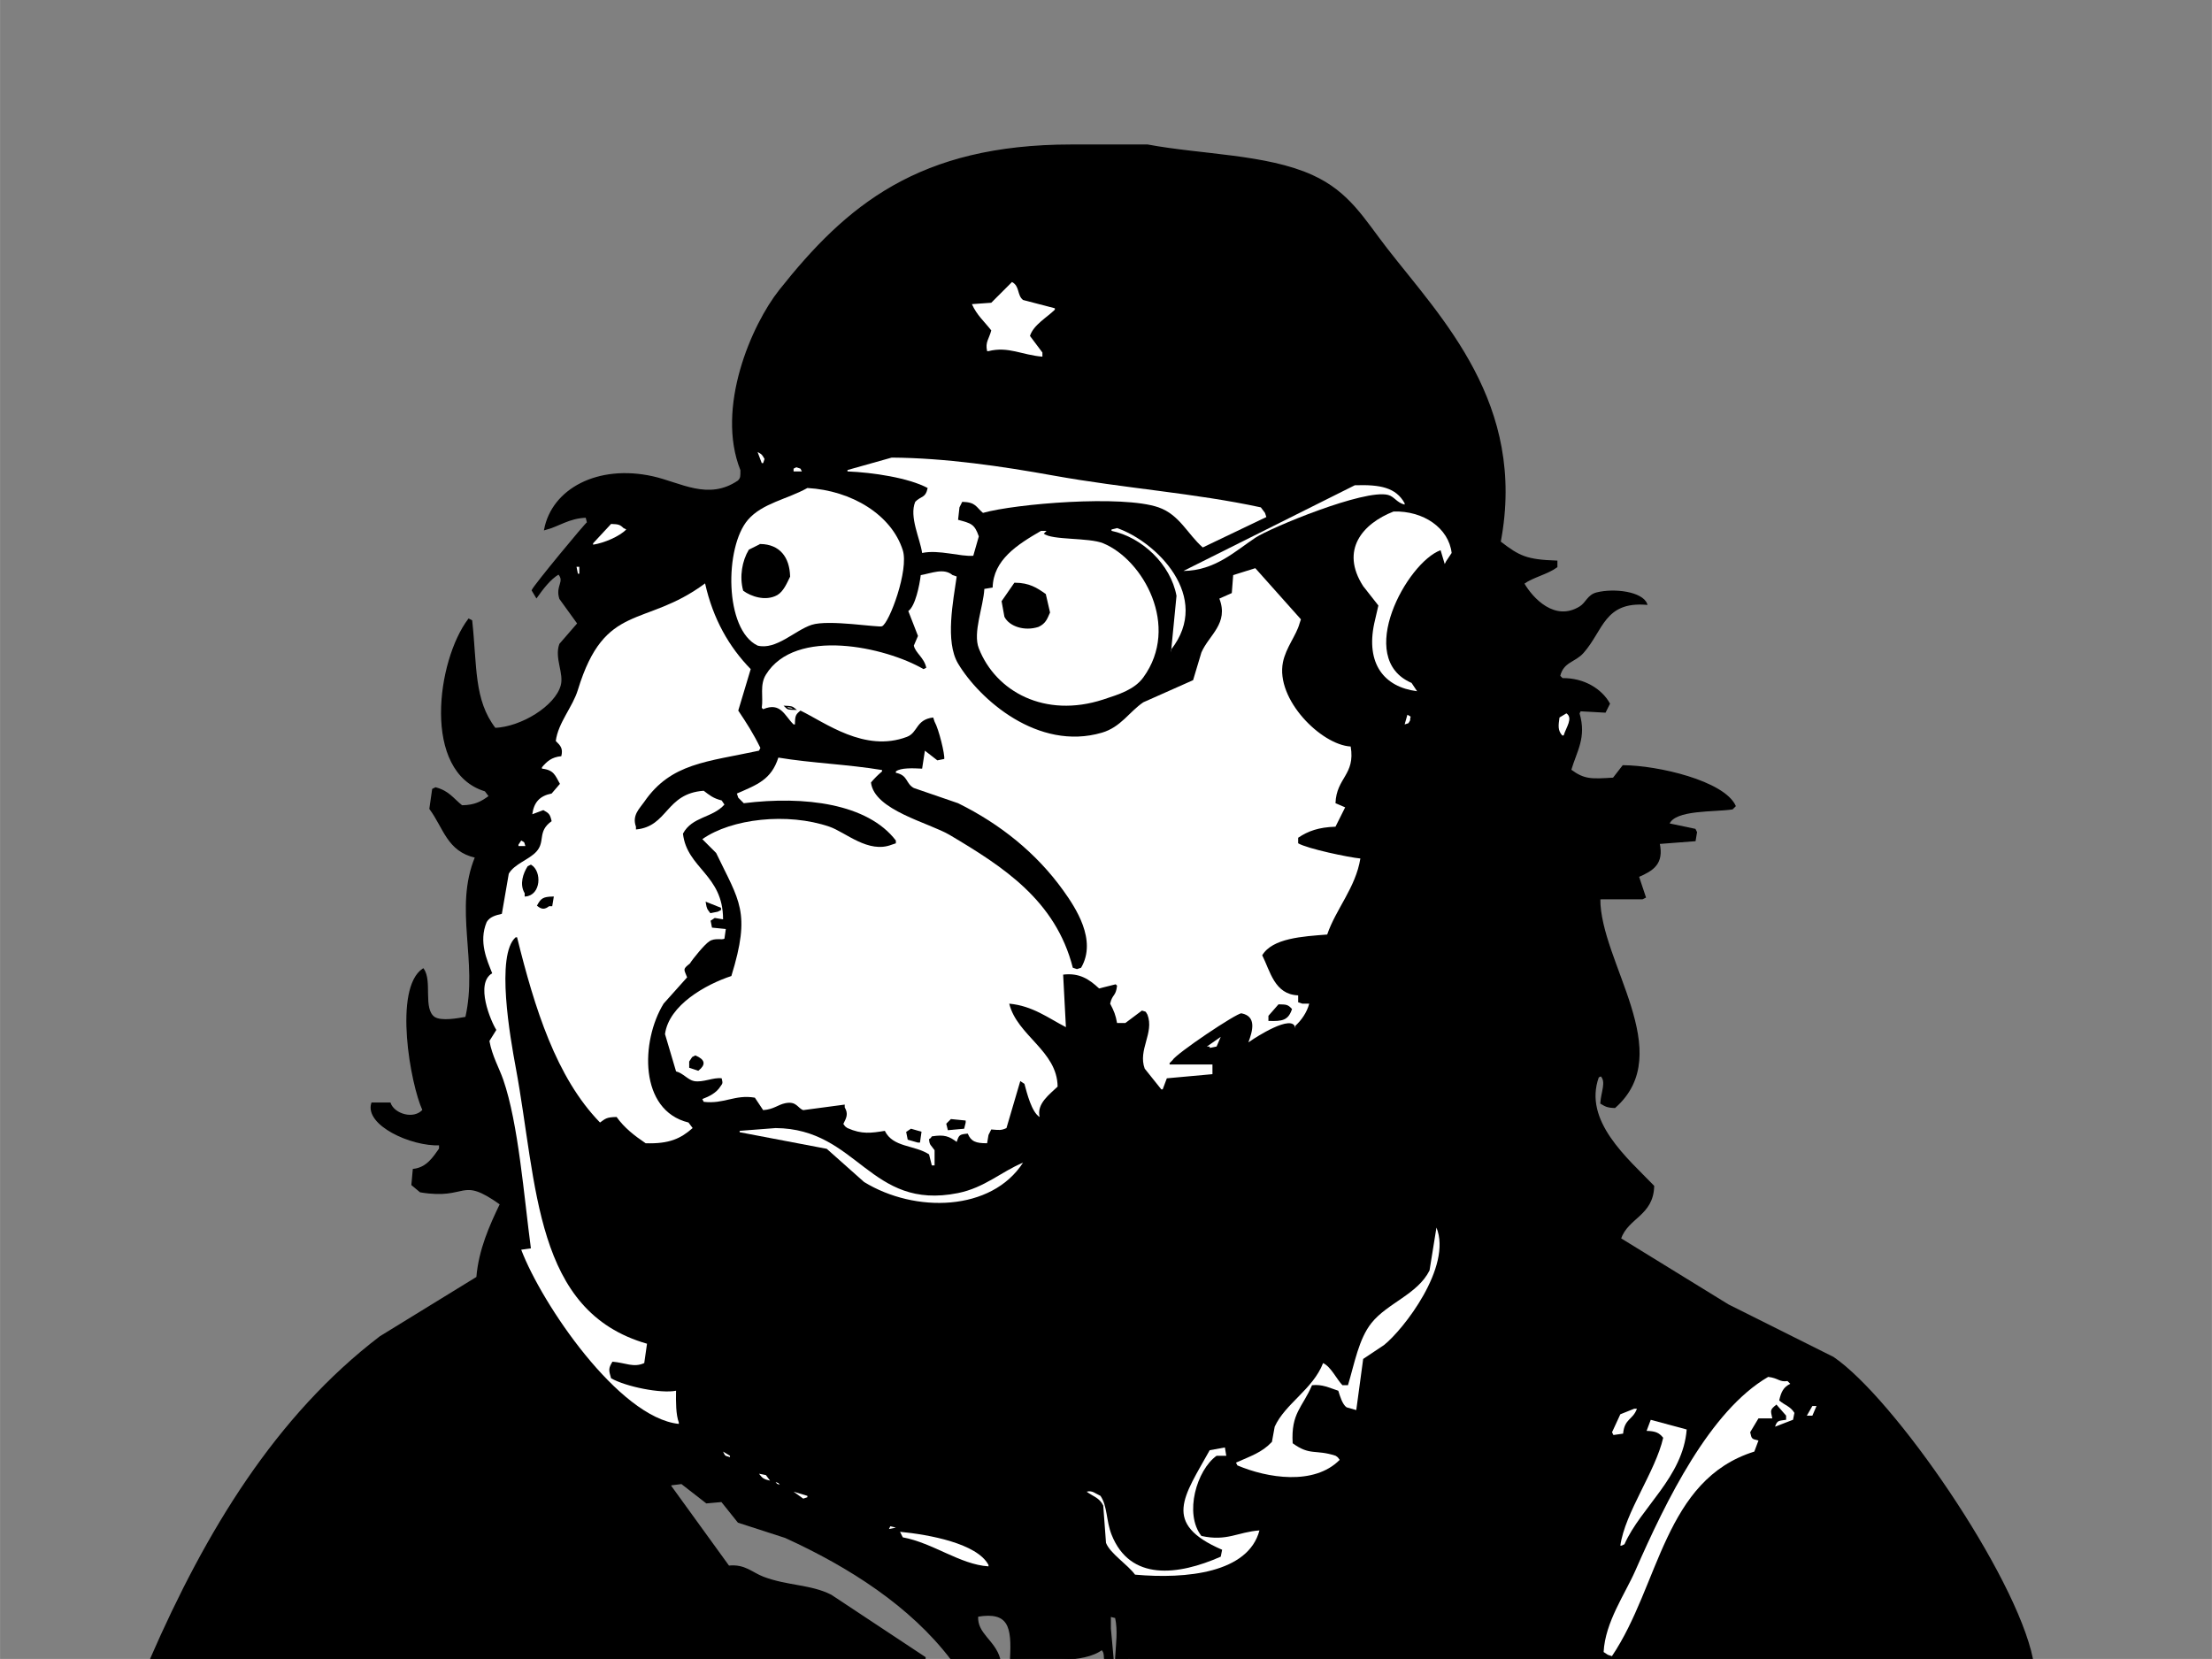 <?xml version="1.0"?>
<svg xmlns:rdf="http://www.w3.org/1999/02/22-rdf-syntax-ns#" xmlns="http://www.w3.org/2000/svg" xmlns:cc="http://web.resource.org/cc/" xmlns:xlink="http://www.w3.org/1999/xlink" xmlns:dc="http://purl.org/dc/elements/1.1/" id="Layer_1" enable-background="new 0 0 1599.8 1199.85" xml:space="preserve" height="1199.8px" viewBox="0 0 1599.8 1199.85" width="1599.8px" version="1.1" y="0px" x="0px">
<rect x="0" y="0" width="1599.8" height="1199.85" fill="#808080" stroke="none"/>
<path stroke="#000" stroke-miterlimit="10" d="m1156.9 649.92c-0.117 46.188 55.871 111.4 10.998 150.98-5.66-0.21-6.713-1.083-9.998-2.999 0.561-8.366 4.508-15.543 0-19.998-0.667 0.333-1.333 0.666-2 1-11.605 31.962 20.963 59.224 39.995 78.99-0.582 21.115-18.644 22.463-23.997 37.995 25.994 15.996 51.996 31.997 77.99 47.994 25.328 12.663 50.663 25.331 75.99 37.995 44.001 30.101 131.56 157.38 143.98 217.97h-652.92v-13.998h-1v13.998h-8.999c0.664-11.093 2.088-20.412 0-29.996-1.333-0.334-2.666-0.667-3.999-1v8.999c0.666 7.332 1.333 14.666 2 21.997h-6c-0.208-4.313-0.262-4.826-2-6.999-13.062 9.929-42.681 7.356-65.992 6.999 1.368-23.492-1.192-34.81-23.997-30.996-0.873 12.96 12.211 17.536 15.998 30.996h-34.996c-29.185-38.377-73.666-66.903-119.98-87.989-11.331-3.666-22.666-7.333-33.996-10.999-3.999-4.998-8-9.998-11.999-14.997-3.666 0.333-7.333 0.666-10.999 1-5.999-4.666-11.999-9.333-17.998-13.999-2.667 0.333-5.333 0.667-7.999 1v1c13.997 19.329 27.998 38.664 41.995 57.992 11.714-1.246 16.629 4.823 24.997 7.999 17.396 6.604 34.34 5.537 48.994 12.999 22.662 14.996 45.33 29.997 67.992 44.994v1h-559.93c40.375-92.553 90.783-175.53 165.98-232.97 23.328-14.33 46.663-28.665 69.991-42.994 1.606-19.832 9.46-37.4 16.998-52.994-29.731-21.258-23.401-3.227-57.993-8.998-2-1.667-4-3.334-6-5 0.333-3.666 0.667-7.333 1-10.999 9.766-1.055 14.559-8.713 18.998-14.998v-2.999c-20.764 0.851-53.955-14.493-48.994-29.996h12.999c2.878 8.192 17.285 12.585 23.997 4.999-8.696-18.723-21.145-87.874 0-101.99 6.314 8.535-0.795 28.751 7.999 34.996 5.174 3.356 17.264 1.002 22.997 0 9.352-40.977-8.483-78.395 6.999-115.99-20.3-4.484-22.759-21.176-32.996-34.995 0.667-4.666 1.333-9.333 2-13.999 0.667-0.333 1.333-0.667 2-1 9.529 2.514 12.527 7.872 18.998 12.999 9.872-0.136 14.404-3.007 19.997-6.999-1-1.333-2-2.667-3-4-45.524-13.677-34.622-94.109-11.999-123.98 0.667 0.333 1.333 0.667 2 1 3.569 32.992 1.127 57.383 16.998 77.99 19.123-0.789 43.789-15.9 47.994-30.996 2.525-9.065-4.659-19.986-1-29.996 4.332-4.999 8.666-9.999 12.998-14.998-4.333-5.999-8.666-11.999-12.998-17.998-2.963-9.295 4.197-12.171-1-17.998-6.445 3.794-11.735 11.041-15.999 16.998-1-1.667-2-3.333-2.999-5 1.33-3.295 38.611-48.393 39.995-48.994-0.333-1.333-0.667-2.667-1-4-12.979 0.474-19.58 6.327-29.997 8.999 5.589-29.075 38.42-46.762 77.99-37.995 20.007 4.433 40.248 17.792 61.992 3 2.165-2.117 1.993-3.443 2-7.999-18.012-45.078 8.07-104.86 27.996-129.98 48.375-60.987 100.48-104.98 210.97-104.99h54.993c39.176 7.304 85.823 6.989 118.98 21.998 26.717 12.091 37.231 31.425 53.993 52.993 39.335 50.611 100.88 112.26 81.99 211.97 13.788 10.658 19.178 13.267 40.995 13.998v4c-7.064 5.136-17.223 7.077-23.997 11.999 6.174 10.782 22.472 28.599 40.994 16.998 4.478-2.804 5.622-8.41 11.999-9.999 12.878-3.208 32.851-0.511 35.996 7.999-30.928-2.458-31.646 18.791-45.995 34.996-5.94 6.71-14.438 6.347-16.997 16.998 0.666 0.667 1.333 1.333 1.999 2 15.79-0.223 28.36 7.839 33.996 17.998-1 2-2 4-3 5.999-5.998-0.333-11.999-0.667-17.998-1-0.333 0.667-0.666 1.333-0.999 2 5.176 17.529-1.941 27.09-6 40.995 9.999 7.433 15.156 6.926 30.996 5.999 2.334-3 4.667-6 7-8.999 25.196 0.13 72.787 11.257 80.989 28.996-0.666 0.667-1.333 1.333-1.999 2-12.763 2.03-41.741 0.037-45.994 10.999 6.332 1.333 12.665 2.667 18.997 4 0.333 0.667 0.667 1.333 1 1.999-0.333 2-0.667 4-1 6-8.665 0.666-17.332 1.333-25.997 2 3.165 14.838-4.494 19.398-14.998 23.996 1.666 5 3.333 10 5 14.998-0.667 0.334-1.334 0.667-2 1-10.4 0.04-20.7 0.04-31 0.04z"/>
<path d="m731.91 203.97c-4.999 4.999-10 10-14.999 14.998-4.666 0.333-9.333 0.667-13.998 1 3.636 8.117 9.012 12.559 13.998 18.998-1.559 6.191-4.5 8.3-3 14.998h1c14.325-3.649 24.373 2.85 38.995 4v-3c-3-3.999-6-8-8.999-11.999 2.544-8.044 12.487-13.482 17.998-18.998v-1c-7.665-2-15.333-4-22.998-5.999-4.49-3.58-2.25-9.96-7.99-13z" fill="#fff"/>
<path d="m547.93 326.96c1 2.666 2 5.333 3 7.999h1c0.333-1 0.667-2 1-3-1.77-3-1.75-3.34-5-5z" fill="#fff"/>
<path d="m644.92 330.96c-10.665 3-21.332 6-31.996 8.999v1c18.203 0.743 44.134 4.582 57.993 11.999-1.603 7.569-4.898 5.659-8.999 9.999-4.485 10.862 3.475 26.386 5 36.996 11.992-2.616 28.01 2.847 36.996 2 1.333-4.666 2.667-9.333 4-13.998-3.134-8.982-5.436-9.398-14.998-11.999 0.333-2.999 0.667-6 1-8.999 0.667-1.333 1.333-2.667 2-4 9.923 0.244 9.836 3.664 14.998 7.999 23.486-6.609 100.9-13.11 126.98-4 15.238 5.322 21.021 19.423 31.996 28.997 15.33-7.332 30.665-14.666 45.995-21.997-0.334-1-0.667-2-1-3-1-1.333-2-2.666-3-4-47.766-10.333-98.567-13.733-149.98-22.997-37.33-6.73-78.11-12.73-116.98-13z" fill="#fff"/>
<path d="m575.93 337.96c-0.666 0.333-1.333 0.667-2 1v1 1h6c-0.333-0.667-0.667-1.333-1-2-1-0.34-2-0.67-3-1z" fill="#fff"/>
<path d="m979.88 350.96c-41.324 20.662-82.66 41.33-123.98 61.992 22.91-0.247 37.413-14.357 51.994-23.997 11.012-7.281 78.927-35.423 95.987-30.996 4.64 1.203 6.188 5.538 11.999 6.999v-1c-6.3-11.36-17.62-13.6-36.02-12.99z" fill="#fff"/>
<path d="m583.93 352.96c-14.552 8.129-32.592 10.94-42.994 22.997-16.969 19.667-17.162 79.387 6.999 90.989 13.332 3.386 26.962-11.032 38.995-14.998 12.339-4.068 48.518 2.132 50.993 1 5.296-2.423 19.523-40.724 14.999-54.993-8.15-25.66-36.99-43.2-69-45z" fill="#fff"/>
<path d="m1007.9 369.95c-22.422 8.755-38.823 27.817-21.997 53.993 3.666 4.666 7.332 9.333 10.998 13.998l-3 12.999c-6.105 28.783 6.834 45.962 30.997 48.994-1.333-2-2.667-4-3.999-5.999-41.314-17.767-3.318-87.112 20.996-95.988l3 9.999c0.333-0.667 0.667-1.333 1-2 1.333-2 2.666-4 4-5.999-2.1-18.04-20.4-30.64-42-29.99z" fill="#fff"/>
<path d="m441.94 378.95c-4.333 4.666-8.666 9.333-12.999 13.999v1c8.11-1.252 19.084-5.992 23.997-10.999-0.667-0.333-1.333-0.667-2-1-2.6-2.52-3.63-2.82-9-3z" fill="#fff"/>
<path d="m807.9 381.95c-1.333 0.333-2.666 0.667-3.999 1v1c22.12 4.655 42.81 24.272 46.994 46.994-1.333 13.664-2.667 27.331-3.999 40.995v-2c30.23-38.36-11.06-78.44-38.99-87.99z" fill="#fff"/>
<path d="m752.91 383.95c-17.2 9.983-34.479 20.924-34.996 40.995-2 0.333-4 0.667-5.999 1-0.698 12.996-8.472 31.573-4 42.995 12.248 31.282 47.804 50.748 89.989 36.996 11.617-3.788 22.607-7.213 28.996-15.998 26.856-36.933-0.09-85.063-28.996-96.988-10.421-4.299-37.119-2.114-42.995-7 0.667-0.666 1.333-1.333 2-2h-3.99z" fill="#fff"/>
<path stroke-miterlimit="10" stroke="#000" clip-rule="evenodd" d="m549.93 393.95c13.798 0.253 20.65 9.366 20.998 22.997-2.16 4.471-4.701 10.492-8.999 12.999-8.231 4.62-18.656 0.91-23.997-3-2.724-9.931-0.688-21.164 4-28.996 2.67-1.33 5.33-2.67 8-4z" fill-rule="evenodd"/>
<path d="m416.95 409.95c0.333 1.667 0.667 3.333 1 5h1v-5h-2z" fill="#fff"/>
<path d="m713.91 826.9c0.333-2 0.667-4 1-5.999 0.667-1.333 1.333-2.667 2-4 5.826 0.456 7.07 0.8 10.999-1 3.333-11.33 6.666-22.665 9.999-33.996 1 0.667 2 1.334 3 2 1.828 6.815 5.268 20.601 10.999 23.997-2.401-9.749 7.576-16.676 12.998-21.997-0.286-25.943-29.242-36.75-34.996-59.992 16.943 1.553 28.378 10.522 40.995 16.997-0.666-12.663-1.333-25.331-2-37.995 11.725-1.429 18.856 3.323 25.997 9.999 3.999-1 8-2 11.998-3l1 1c-0.888 7.962-3.4 5.944-4.999 12.999 2.833 5.35 3.989 8.316 4.999 13.998h6c3.999-2.999 7.999-5.999 11.998-8.999 3.827 1.321 2.08-0.002 4 3 5.033 13.202-7.034 25.36-2 38.994 3.999 4.999 8 10 11.998 14.999h1c1-2.666 2-5.333 3-7.999 10.998-1 21.998-2 32.996-3v-6.999h-3-27.996v-1c0.666-0.667 1.333-1.333 2-1.999 2.615-4.861 46.807-34.45 49.993-33.996 11.138 2.195 8.027 12.827 4.999 20.997 1-0.666 2-1.333 3-1.999 0 0 29.82-20.027 30.996-8v-2c4.268-3.902 8.34-9.602 9.999-15.997h-5c-1-0.333-2-0.667-2.999-1v-4.999c-17.13-0.621-20.193-17.509-25.997-28.997 7.439-12.37 29.053-13.611 46.994-14.998 6.331-18.51 20.585-33.889 23.997-54.993-8.219-0.752-38.392-7.061-44.994-10.998v-1-3c7.195-4.868 14.84-7.592 26.996-7.999 2.333-4.666 4.666-9.333 6.999-13.998-2.333-1-4.666-2-6.999-3 0.691-18.563 14.464-20.448 10.999-40.995-21.306-1.182-54.45-34.104-48.994-60.993 2.144-10.564 9.714-19.52 11.998-27.996 0.334-1 0.667-2 1-3-10.997-12.33-21.998-24.665-32.995-36.995-5.332 1.666-10.666 3.333-15.998 5-0.334 4.333-0.667 8.666-1 12.999-3 1.333-6 2.666-8.999 3.999 6.972 18.106-7.546 26.288-12.998 38.995-2 6.666-4 13.333-5.999 19.998-11.998 5.332-23.998 10.666-35.996 15.998-10.152 6.83-16.198 17.967-29.996 21.998-46.206 13.497-88.555-24.176-103.99-49.994-9.545-15.969-3.445-45.595-1-62.992-1-0.333-2-0.667-3-1-6.346-5.386-15.067-1.343-22.998 0-0.876 7.413-3.95 22.501-8.999 25.997 2.333 5.999 4.666 11.999 6.999 17.998l-3 6.999c1.169 5.388 7.441 8.622 8.999 15.998-0.667 0.333-1.333 0.667-2 1-27.551-16.011-92.721-30.512-113.99 4-4.603 7.471-1.785 16.062-3 23.997l1 1c12.745-5.381 15.446 4.675 21.998 10.999h1c0.061-6.49 0.605-7.194 4-9.999 17.758 8.57 46.405 30.6 76.99 18.998 8.075-3.063 6.362-12.524 18.998-13.999 0.333 1 0.667 2 1 3 3.108 5.546 7.497 23.619 6.999 26.997-1.667 0.333-3.333 0.667-5 1-2.999-2.333-6-4.666-8.999-6.999-0.667 4.333-1.333 8.666-2 12.999-6.559-0.334-15.434-0.753-18.998 2v1c8.921 1.773 6.97 7.71 12.999 10.999 10.664 3.666 21.332 7.333 31.996 10.999 30.735 15.167 56.748 36.204 75.99 62.992 8.953 12.464 24.694 35.979 12.999 55.993-1 0.333-2 0.666-3 1-1-0.334-2-0.667-3-1-12.445-48.808-50.597-73.188-88.989-95.988-14.932-8.867-54.665-17.877-56.993-37.995 2.74-3.206 4.8-5.253 7.999-7.999v-1c-24.709-4.13-51.239-5.017-74.99-8.999-5.154 16.104-15.494 19.638-29.997 25.997 0.333 1 0.667 2 1 3 1.333 1.333 2.667 2.667 4 3.999 44.013-5.48 89.602 0.287 109.99 26.997v2c-1 0.333-2 0.666-3 1-16.923 6.613-33.359-9.003-44.995-12.999-30.488-10.47-71.021-5.815-91.988 8.999 3.333 3.332 6.666 6.666 9.999 9.999 16.663 34.856 25.37 42.448 10.999 88.988-18.451 6.073-45.145 20.965-47.994 41.995 2.666 8.998 5.333 17.999 7.999 26.996 5.016 1.206 8.615 6.17 12.999 6.999 6.418 1.216 14.107-2.884 19.997-1.999 0.742 3.496 0.949 3.375-1 5.999-2.755 4.399-7.858 7.083-12.998 8.999 0.333 0.667 0.667 1.333 1 2 14.653 1.784 22.514-5.479 36.995-3 2 3 4 6 5.999 8.999 7.681-0.52 10.546-3.89 15.999-4.999 8.245-1.679 8.919 3.629 12.998 4.999 9.998-1.333 19.999-2.667 29.997-3.999v1.999c2.759 4.784 1.233 7.558-1 11.998 1.372 1.897 0.973 1.637 3 3 10.478 4.677 17.275 3.563 26.997 2 5.931 12.111 21.166 10.054 31.996 16.997 0.667 2.667 1.333 5.334 2 7.999h2v-10.998c-2.746-3.963-3.686-3.469-4-7.999 1.922-1.392 0.599-0.102 2-1.999 9.141-1.474 12.515-0.044 17.998 3.999 1.655-4.902 1.785-5.459 7.999-5.999 2.34 5.69 5.91 7.03 13.97 6.96z" fill="#fff"/>
<path d="m524.93 671.92c-3.333-0.334-6.666-0.667-9.999-1-0.333-1.666-0.667-3.334-1-5 1-0.666 2-1.333 3-2 1.999 0.334 4 0.667 5.999 1 0.083-32.383-26.147-36.761-28.997-61.992 6.733-12.49 21.241-11.2 29.997-20.997-0.667-1-1.333-2-2-3-6.243-1.537-8.804-3.85-12.998-6.999-27.678 1.967-25.738 25.887-48.994 27.997v-2c-3.038-8.286 2.695-13.192 6-17.998 19.329-28.107 45.4-28.859 82.99-36.996 0.333-0.667 0.666-1.333 1-2-5.305-10.819-9.951-17.933-15.998-26.997 3-9.998 6-19.999 8.999-29.997-15.586-15.954-27.237-36.193-32.996-61.992-43.817 32.499-72.492 13.07-91.989 76.991-3.812 12.497-14.263 23.691-15.998 36.995 3.417 3.341 5.376 5.374 4 10.999-7.125 0.657-10.474 3.898-13.999 7.999v1c8.704 0.931 9.608 4.985 12.999 10.999-2 2.333-4 4.667-6 6.999-8.582 1.685-12.781 6.27-13.998 14.998 2.666-1 5.333-2 7.999-3 3.958 2.252 4.825 2.742 6 7.999-10.557 7.528-4.33 14.633-10.999 21.998-5.321 5.876-15.951 8.877-19.997 15.997-1.667 9.665-3.333 19.332-5 28.997-4.713 1.126-8.733 2.19-10.999 5.999-5.961 14.365 0.351 27.666 4 36.995-12.579 7.399-0.972 34.803 3 40.995-1.667 2.666-3.333 5.333-5 7.999 1.974 10.893 7.068 19.532 9.999 27.996 10.993 31.749 14.967 84.257 19.998 121.98-2.333 0.334-4.667 0.666-6.999 1 14.906 39.243 70.555 121.46 113.98 125.98v-1c-2.097-5.691-2.158-14.578-2-22.997-10.897 2.191-36.243-2.885-46.994-8.999-1.779-5.996-1.943-7.176 1-11.998 9.219 0.699 15.3 4.534 22.998 1 0.667-4.666 1.333-9.333 2-13.999-81.754-23.422-79.089-114.52-94.988-199.98-3.886-20.884-14.616-81.335 0-93.988h1c12.706 51.341 28.314 101.45 59.993 133.98 3.924-2.78 4.642-3.889 11.999-3.999 5.674 7.98 12.887 13.485 20.998 18.998 17.138 0.554 25.468-3.443 33.996-10.999-1-1.333-2-2.667-3-4-35.889-8.75-34.624-58.861-17.998-85.988 5.666-6.332 11.333-12.666 16.998-18.998-2.225-5.937-3.492-5.73 2-9.999 1.924-3.189 10.73-13.997 13.999-15.998 3.885-2.807 9.323-0.805 10.999-2 0.34-2.34 0.67-4.67 1-7z" fill="#fff"/>
<path stroke-miterlimit="10" stroke="#000" clip-rule="evenodd" d="m733.91 421.95c10.506 0.062 15.916 3.716 21.997 7.999l3 12.999c-2.099 4.859-3.178 7.723-7.999 9.999-9.882 3.219-20.583-0.317-23.997-6.999-0.667-3.666-1.333-7.333-2-10.999 3-4.34 6-8.67 9-13z" fill-rule="evenodd"/>
<path stroke="#000" stroke-miterlimit="10" d="m567.93 510.94c4.312 0.208 4.826 0.263 6.999 2-4.41-0.12-4.94 0.09-7-2z" fill="#fff"/>
<path d="m1132.9 515.94c-1.667 1-3.333 2-4.999 3-0.804 5.769-1.36 9.293 1.999 12.999h1c1.8-5.92 7-12.5 2-16z" fill="#fff"/>
<path d="m1017.9 516.94c-0.667 2.333-1.334 4.667-2 6.999 3.826-1.321 2.079 0.001 4-3-0.2-3.47 1.8-1.76-2-4z" fill="#fff"/>
<path d="m376.95 607.92c-0.667 1-1.333 2-2 3v0.999h4.999c-1.32-3.82 0-2.08-3-4z" fill="#fff"/>
<path stroke-miterlimit="10" stroke="#000" clip-rule="evenodd" d="m383.95 625.92c7.448 4.516 6.786 21.177-4 21.996v-1.999c-3.927-6.359-1.065-14.176 2-18.997 0.67-0.33 1.33-0.66 2-1z" fill-rule="evenodd"/>
<path stroke-miterlimit="10" stroke="#000" clip-rule="evenodd" d="m399.95 648.92c-0.333 2-0.667 4-1 6h-2c-3.004 2.401-4.994 2.427-7.999 0 2.59-4.64 3.71-5.84 11-6z" fill-rule="evenodd"/>
<path stroke-miterlimit="10" stroke="#000" clip-rule="evenodd" d="m510.94 652.92c3.333 1.333 6.667 2.667 9.999 4v1c-0.666 0.333-1.333 0.666-2 0.999-1.667 0.334-3.333 0.667-5 1-1.95-2.65-2.26-2.45-3-7z" fill-rule="evenodd"/>
<path stroke-miterlimit="10" stroke="#000" clip-rule="evenodd" d="m924.88 726.91c5.672 0.052 6.394 0.271 8.998 2.999-2.575 7.598-6.602 8.305-15.998 7.999v-2.999c2.34-2.67 4.67-5.34 7-8z" fill-rule="evenodd"/>
<path d="m882.89 749.91l-9.999 6.999h2v1c1.666-0.333 3.333-0.667 4.999-1 1-2.34 2-4.67 3-7z" fill="#fff"/>
<path stroke-miterlimit="10" stroke="#000" clip-rule="evenodd" d="m502.94 763.9c6.455 2.848 7.122 5.828 2 9.998-2-0.666-4-1.332-6-1.999v-3.999c0.667-1 1.333-2 2-3 0.66-0.33 1.33-0.66 2-1z" fill-rule="evenodd"/>
<path stroke-miterlimit="10" stroke="#000" clip-rule="evenodd" d="m687.91 809.9c3.333 0.333 6.666 0.666 9.999 1v0.999c-0.333 1.333-0.667 2.667-1 4-3.666 0.333-7.333 0.667-10.999 1-0.333-1.333-0.667-2.667-1-4l3-3z" fill-rule="evenodd"/>
<path d="m560.93 815.9c-8.665 0.667-17.332 1.333-25.997 2v1c20.996 3.999 41.997 7.999 62.992 11.998 8.998 7.998 17.999 15.999 26.997 23.997 36.936 22.663 92.15 21.356 114.98-13.998-15.698 6.531-27.816 18.128-46.994 21.997-64.01 12.91-72.33-46.57-131.98-47z" fill="#fff"/>
<path stroke-miterlimit="10" stroke="#000" clip-rule="evenodd" d="m658.92 816.9c2.333 0.667 4.667 1.333 6.999 2-0.333 2.333-0.667 4.666-1 6.999h-1c-2.333-0.666-4.667-1.333-6.999-2-0.333-1.666-0.667-3.333-1-4.999 1-0.67 2-1.34 3-2z" fill-rule="evenodd"/>
<path d="m1038.9 887.89c-1.667 10.331-3.333 20.665-4.999 30.996-8.641 17.233-30.474 23.574-41.995 37.995-9.187 11.5-12.197 28.988-16.998 44.995h-4c-4.269-4.423-8.295-13.368-13.997-15.998-7.318 18.904-27.416 29.312-34.996 45.994-0.666 3.665-1.334 7.332-2 10.998-7.312 7.749-15.262 10.204-25.996 14.998 0.333 0.667 0.666 1.334 1 2 21.576 9.185 55.511 14.713 73.99-3.999-1.373-1.897-0.974-1.637-3-3-14.79-4.771-18.296 0.213-30.996-8.999-1.285-21.977 7.01-25.684 13.998-41.994 7.627-0.761 12.137 1.775 18.998 3.999 1.142 3.669 2.925 9.888 5.999 11.998 2.333 0.667 4.666 1.334 6.999 2 1.666-12.33 3.333-24.665 5-36.995 4.998-3.333 9.999-6.667 14.998-9.999 14.2-11.26 49.5-56.78 38-85.01z" fill="#fff"/>
<path fill="#fff" clip-rule="evenodd" d="m1278.8 995.88c-42.109 24.477-73.764 89.358-95.988 139.98-7.567 17.239-21.857 37.263-22.996 58.993 0.999 0.666 1.999 1.333 2.999 2 1 0.333 2 0.666 2.999 1 34.521-51.203 37.653-127.5 102.99-147.98 0.999-2.666 2-5.333 2.999-7.999-4.808-1.186-4.923-0.938-5.999-5.999 2-3.333 4-6.666 5.999-9.998h9.999c-1.238-5.954-1.823-6.109 3-10 2.332 2.667 4.666 5.334 6.998 8v2.999c-5.021 0.826-6.409 0.107-7.998 5 4.332-1.667 8.666-3.334 12.998-5 0.333-1.666 0.666-3.333 1-4.999-3.043-4.89-6.918-5.396-10.999-8.999 1.356-5.927 2.985-9.614 7.999-11.998-0.666-0.667-1.333-1.334-2-2-6 0.89-6.4-2.13-14-3.02z" fill-rule="evenodd"/>
<path fill="#fff" clip-rule="evenodd" d="m1310.8 1016.9c-1.333 2.333-2.667 4.667-4 7h4c1-2.333 2-4.667 3-7h-3z" fill-rule="evenodd"/>
<path fill="#fff" clip-rule="evenodd" d="m1181.9 1018.9c-3.332 1.333-6.666 2.667-9.998 4-2 4.332-4 8.665-6 12.998 0.334 0.666 0.667 1.333 1 2 2.334-0.334 4.667-0.667 7-1 1.041-11.005 7.021-9.801 9.998-17.998h-2z" fill-rule="evenodd"/>
<path fill="#fff" clip-rule="evenodd" d="m1193.9 1026.9c-1 2.666-2 5.333-2.999 7.999 6.6 0.213 9.027 1.339 11.998 4.999-5.625 24.546-27.625 53.977-30.996 77.991h1c0.666-0.334 1.333-0.667 2-1 11.766-26.669 42.291-48.476 44.994-82.989-8.7-2.4-17.4-4.7-26-7z" fill-rule="evenodd"/>
<path d="m886.89 1052.9c-0.333-2-0.666-4-1-6-3.665 0.667-7.332 1.334-10.998 2-18.525 33.447-34.857 53.036 8.999 71.991-0.333 1.667-0.667 3.333-1 5-30.826 13.588-65.594 17.946-78.99-15.999-3.94-9.983-2.9-20.553-7.999-27.996-3.851-1.721-5.926-4.154-9.999-3 4.738 3.471 9.264 4.324 11.999 9.999 0.666 8.998 1.333 17.999 2 26.997 2.905 7.662 15.75 15.755 20.998 22.997 37.259 3.327 81.925-1.29 89.988-31.996-15.794 1.164-23.442 8.095-41.994 3.999-12.65-16.218-3.331-47.765 10.998-57.992h6.99z" fill="#fff"/>
<path d="m522.94 1049.9c1.83 3.483 0.844 2.688 5 4v-1c-1.67-1-3.34-2-5-3z" fill="#fff"/>
<path d="m548.93 1065.9c2.437 3.126 3.235 3.92 7.999 4.999-1-1.332-2-2.666-3-3.999-1.67-0.4-3.33-0.7-5-1z" fill="#fff"/>
<path d="m560.93 1071.9c1.8 2.042 0.016 0.707 3 2-1.8-2.1-0.02-0.7-3-2z" fill="#fff"/>
<path d="m567.93 1074.9c1.333 1 2.667 2 4 2.999-1.33-1-2.67-2-4-3z" fill="#fff"/>
<path d="m573.93 1078.9c2.333 1.667 4.667 3.333 6.999 5 1-0.333 2-0.667 3-1v-1c-3.34-1-6.67-2-10-3z" fill="#fff"/>
<path d="m643.92 1103.9c-0.333 0.667-0.667 1.333-1 2 1.667-0.333 3.333-0.667 5-1-1.33-0.4-2.67-0.7-4-1z" fill="#fff"/>
<path d="m650.92 1107.9c0.667 1.333 1.333 2.666 2 3.999 21.951 4.074 41.494 19.69 61.992 20.997v-1c-8.18-15.6-43.12-22-63.99-24z" fill="#fff"/>
</svg>
